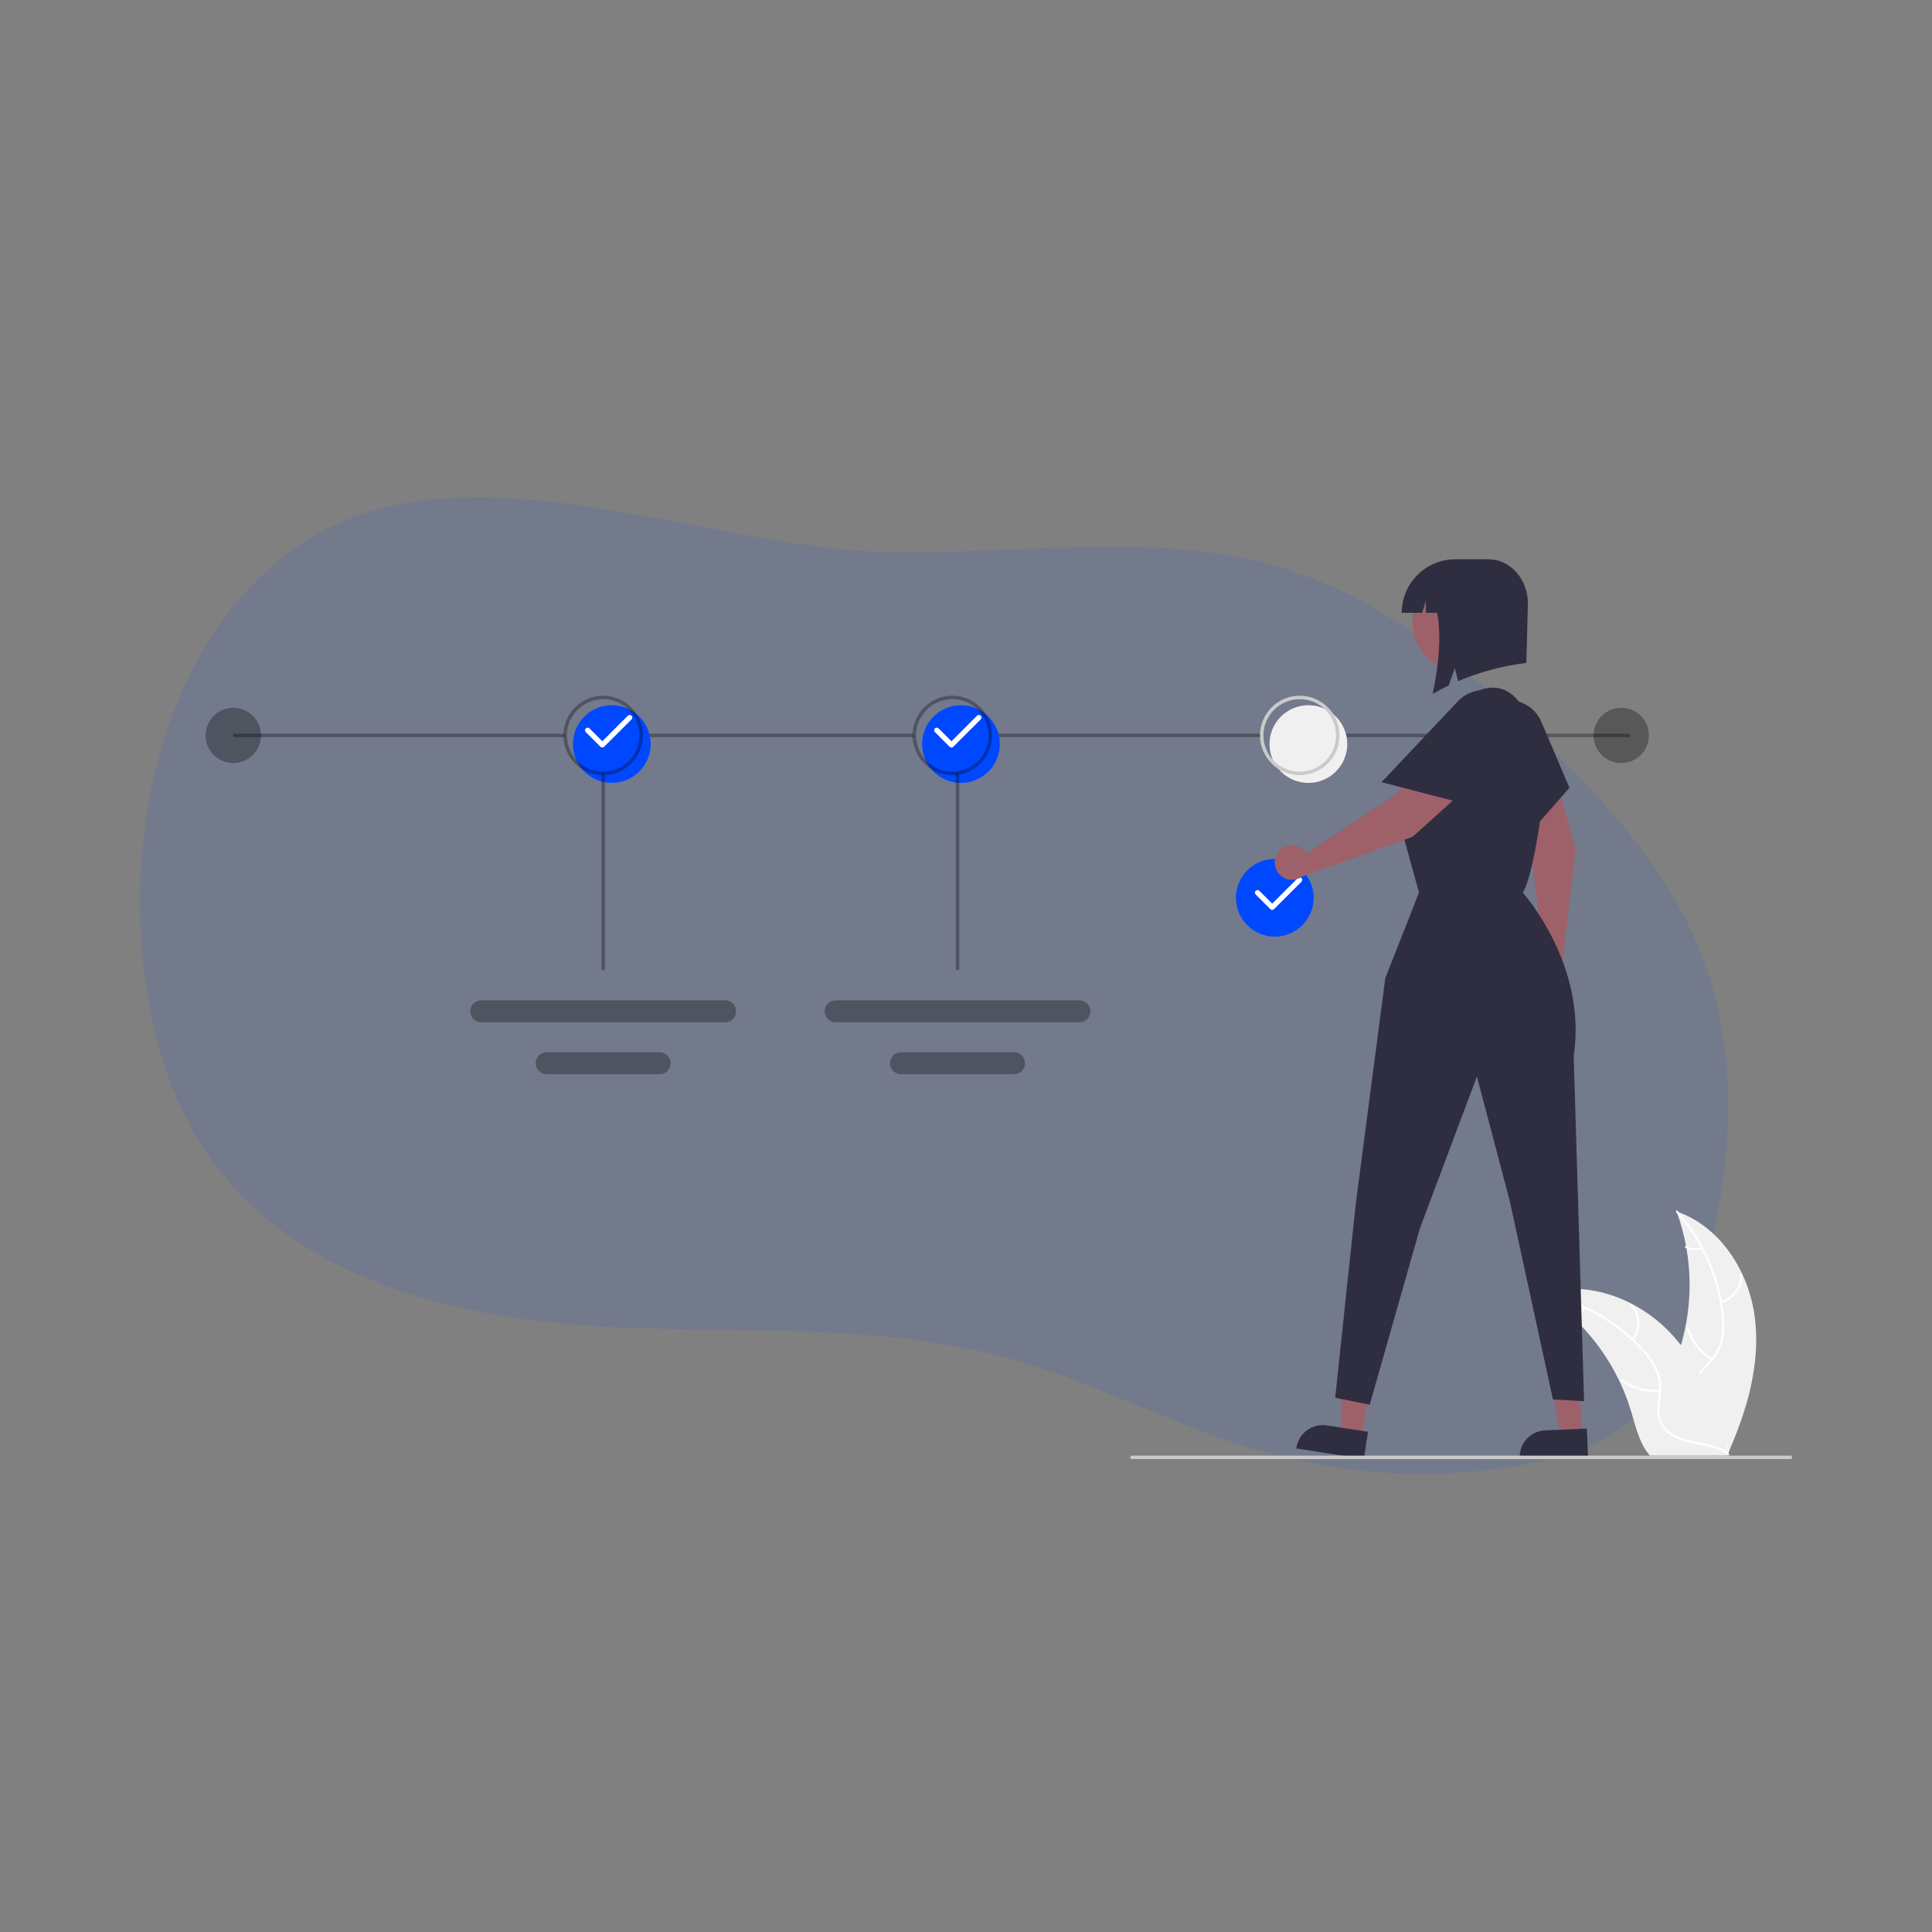 <svg xmlns="http://www.w3.org/2000/svg" xmlns:xlink="http://www.w3.org/1999/xlink" width="1080" zoomAndPan="magnify" viewBox="0 0 810 810" height="1080" preserveAspectRatio="xMidYMid meet" version="1.0"><rect x="0" y="0" width="810" height="810" fill="#808080" stroke="none"/><defs><filter x="0%" y="0%" width="100%" height="100%" id="7769e9fddc"><feColorMatrix values="0 0 0 0 1 0 0 0 0 1 0 0 0 0 1 0 0 0 1 0" color-interpolation-filters="sRGB"/></filter><mask id="667b7a5b5f"><g filter="url(#7769e9fddc)"><rect x="-81" width="972" fill="#000000" y="-81" height="972" fill-opacity="0.098"/></g></mask><clipPath id="a669bee66f"><path d="M 0.504 0.32 L 666.801 0.32 L 666.801 410 L 0.504 410 Z M 0.504 0.32 " clip-rule="nonzero"/></clipPath><clipPath id="6b50e6c266"><rect x="0" width="667" y="0" height="410"/></clipPath><clipPath id="a93cd40e81"><path d="M 86.172 296 L 110 296 L 110 320 L 86.172 320 Z M 86.172 296 " clip-rule="nonzero"/></clipPath><clipPath id="a60e52bd78"><path d="M 543 597 L 574 597 L 574 611.727 L 543 611.727 Z M 543 597 " clip-rule="nonzero"/></clipPath><clipPath id="21691b41d9"><path d="M 637 598 L 666 598 L 666 611.727 L 637 611.727 Z M 637 598 " clip-rule="nonzero"/></clipPath><clipPath id="a85b3bee0a"><path d="M 587 234.477 L 641 234.477 L 641 291 L 587 291 Z M 587 234.477 " clip-rule="nonzero"/></clipPath><clipPath id="56c0158f2b"><path d="M 473 610 L 751.422 610 L 751.422 611.727 L 473 611.727 Z M 473 610 " clip-rule="nonzero"/></clipPath></defs><g mask="url(#667b7a5b5f)"><g transform="matrix(1, 0, 0, 1, 58, 208)"><g clip-path="url(#6b50e6c266)"><g clip-path="url(#a669bee66f)"><path fill="#0048ff" d="M 0.691 169.234 C 0.773 209.145 9.086 250.574 33.555 282.113 C 69.41 328.336 132.098 344.324 190.52 347.949 C 248.941 351.57 308.734 345.957 365.137 361.594 C 401.547 371.688 435.125 390.305 471.473 400.621 C 480.094 403.062 488.828 405.023 497.668 406.508 C 506.508 407.988 515.402 408.984 524.352 409.496 C 533.301 410.004 542.25 410.023 551.199 409.555 C 560.152 409.082 569.051 408.125 577.895 406.68 C 595.664 403.758 613.816 398.492 627.133 386.375 C 640.84 373.898 647.738 355.738 653.066 338 C 666.996 291.617 673.195 240.766 656.523 195.297 C 642.973 158.328 615.586 128.211 587.113 100.992 C 556.293 71.531 522.254 43.578 481.594 30.684 C 426.195 13.098 366.258 25.57 308.168 23.23 C 240.227 20.496 145.953 -18.777 81.535 12.508 C 24.258 40.316 0.566 109.867 0.691 169.234 Z M 0.691 169.234 " fill-opacity="1" fill-rule="nonzero"/></g></g></g></g><path fill="#f0f0f0" d="M 735.746 552.562 C 733.344 533.246 721.363 514.211 702.926 507.926 C 704.727 512.859 706.09 517.91 707.004 523.082 C 707.918 528.254 708.379 533.465 708.375 538.715 C 708.375 543.965 707.918 549.176 707 554.348 C 706.086 559.52 704.727 564.57 702.922 569.504 C 700.086 577.16 696.137 585.383 698.805 593.102 C 700.461 597.902 704.516 601.578 709.051 603.875 C 713.586 606.172 718.617 607.266 723.586 608.34 L 724.566 609.148 C 732.453 591.348 738.152 571.879 735.746 552.562 Z M 735.746 552.562 " fill-opacity="1" fill-rule="nonzero"/><path fill="#ffffff" d="M 702.742 508.293 C 705.41 511.277 707.828 514.453 709.996 517.82 C 712.168 521.184 714.062 524.699 715.68 528.359 C 717.301 532.023 718.625 535.789 719.652 539.656 C 720.68 543.527 721.402 547.453 721.812 551.434 C 722.234 554.902 722.109 558.348 721.438 561.773 C 720.668 565.129 719.094 568.055 716.727 570.555 C 714.602 572.887 712.156 575.023 710.637 577.832 C 709.875 579.297 709.441 580.855 709.344 582.504 C 709.242 584.152 709.488 585.75 710.07 587.297 C 711.414 591.141 714.059 594.277 716.75 597.254 C 719.742 600.555 722.898 603.941 724.172 608.32 C 724.324 608.852 725.141 608.582 724.984 608.051 C 722.773 600.43 715.371 596.102 711.84 589.238 C 710.191 586.035 709.5 582.32 711.047 578.938 C 712.398 575.98 714.914 573.773 717.086 571.43 C 719.426 569.035 721.07 566.227 722.012 563.016 C 722.859 559.633 723.117 556.203 722.785 552.73 C 722.168 544.91 720.355 537.379 717.348 530.129 C 713.961 521.828 709.281 514.336 703.309 507.648 C 702.941 507.238 702.375 507.883 702.742 508.293 Z M 702.742 508.293 " fill-opacity="1" fill-rule="nonzero"/><path fill="#ffffff" d="M 721.582 546.242 C 722.242 546.082 722.879 545.867 723.5 545.594 C 724.121 545.324 724.711 545 725.273 544.621 C 725.836 544.246 726.363 543.82 726.852 543.352 C 727.336 542.883 727.781 542.375 728.18 541.828 C 728.578 541.281 728.926 540.703 729.219 540.094 C 729.516 539.484 729.758 538.855 729.941 538.203 C 730.125 537.555 730.254 536.891 730.32 536.219 C 730.387 535.543 730.395 534.871 730.344 534.195 C 730.301 533.645 729.441 533.688 729.488 534.238 C 729.535 534.867 729.527 535.492 729.465 536.121 C 729.402 536.746 729.285 537.363 729.113 537.969 C 728.941 538.578 728.719 539.164 728.441 539.73 C 728.164 540.297 727.844 540.832 727.469 541.344 C 727.098 541.852 726.684 542.324 726.23 542.758 C 725.773 543.195 725.281 543.586 724.758 543.938 C 724.234 544.285 723.68 544.586 723.102 544.836 C 722.523 545.086 721.926 545.285 721.312 545.43 C 720.777 545.555 721.047 546.371 721.582 546.242 Z M 721.582 546.242 " fill-opacity="1" fill-rule="nonzero"/><path fill="#ffffff" d="M 717.957 569.512 C 715.562 568.082 713.508 566.266 711.801 564.062 C 710.09 561.859 708.84 559.422 708.051 556.746 C 707.895 556.215 707.082 556.484 707.234 557.016 C 708.062 559.797 709.367 562.332 711.152 564.621 C 712.934 566.91 715.074 568.797 717.57 570.277 C 718.047 570.562 718.434 569.793 717.957 569.512 Z M 717.957 569.512 " fill-opacity="1" fill-rule="nonzero"/><path fill="#ffffff" d="M 713.191 522.703 C 712.199 523.172 711.156 523.379 710.062 523.324 C 708.969 523.27 707.953 522.957 707.016 522.391 C 706.543 522.102 706.16 522.871 706.629 523.156 C 707.668 523.777 708.789 524.121 710 524.188 C 711.207 524.25 712.363 524.027 713.461 523.52 C 713.57 523.477 713.652 523.406 713.703 523.301 C 713.758 523.195 713.766 523.09 713.734 522.977 C 713.695 522.863 713.625 522.781 713.52 522.73 C 713.41 522.676 713.305 522.668 713.191 522.703 Z M 713.191 522.703 " fill-opacity="1" fill-rule="nonzero"/><path fill="#f0f0f0" d="M 646.723 542.43 C 647.016 542.617 647.305 542.805 647.594 543 C 651.484 545.559 655.141 548.41 658.566 551.559 C 658.832 551.801 659.102 552.047 659.363 552.293 C 667.59 560.023 674.137 568.98 679.008 579.164 C 680.93 583.188 682.531 587.332 683.82 591.602 C 685.594 597.488 687.051 604.012 690.566 608.828 C 690.93 609.336 691.32 609.816 691.742 610.277 L 723.504 610.277 C 723.574 610.242 723.648 610.211 723.719 610.176 L 724.988 610.234 C 724.938 610.008 724.879 609.777 724.828 609.551 C 724.801 609.422 724.762 609.293 724.734 609.16 C 724.711 609.074 724.691 608.988 724.676 608.906 C 724.668 608.879 724.66 608.852 724.656 608.828 C 724.641 608.75 724.617 608.676 724.605 608.605 C 724.285 607.309 723.957 606.012 723.617 604.715 C 723.617 604.707 723.617 604.707 723.609 604.699 C 721.008 594.832 717.559 585.094 712.742 576.188 C 712.598 575.918 712.453 575.645 712.293 575.375 C 710.094 571.367 707.586 567.562 704.762 563.965 C 703.211 562 701.566 560.121 699.828 558.324 C 695.297 553.664 690.156 549.816 684.406 546.781 C 673.016 540.77 659.828 538.469 647.652 542.141 C 647.34 542.234 647.035 542.328 646.723 542.43 Z M 646.723 542.43 " fill-opacity="1" fill-rule="nonzero"/><path fill="#ffffff" d="M 646.797 542.832 C 650.727 543.613 654.57 544.691 658.332 546.074 C 662.09 547.457 665.723 549.121 669.219 551.074 C 672.719 553.023 676.047 555.234 679.199 557.703 C 682.352 560.176 685.293 562.875 688.02 565.805 C 690.445 568.32 692.422 571.145 693.949 574.285 C 695.355 577.43 695.863 580.711 695.477 584.133 C 695.188 587.273 694.523 590.449 695.004 593.605 C 695.273 595.234 695.867 596.738 696.781 598.117 C 697.699 599.492 698.855 600.621 700.254 601.504 C 703.641 603.766 707.641 604.68 711.586 605.434 C 715.965 606.273 720.523 607.074 724.176 609.809 C 724.621 610.141 725.109 609.434 724.668 609.102 C 718.309 604.348 709.789 605.348 702.836 601.992 C 699.59 600.426 696.797 597.871 695.992 594.242 C 695.293 591.07 695.969 587.793 696.293 584.617 C 696.719 581.293 696.34 578.066 695.156 574.934 C 693.793 571.723 691.934 568.828 689.578 566.258 C 684.371 560.387 678.383 555.461 671.617 551.48 C 663.914 546.891 655.66 543.723 646.863 541.977 C 646.32 541.871 646.258 542.727 646.797 542.832 Z M 646.797 542.832 " fill-opacity="1" fill-rule="nonzero"/><path fill="#ffffff" d="M 684.707 561.801 C 685.137 561.277 685.516 560.719 685.848 560.129 C 686.18 559.539 686.453 558.922 686.676 558.285 C 686.898 557.645 687.062 556.992 687.172 556.324 C 687.277 555.656 687.324 554.984 687.312 554.305 C 687.301 553.629 687.23 552.961 687.098 552.297 C 686.969 551.633 686.781 550.984 686.535 550.352 C 686.293 549.723 685.992 549.117 685.641 548.539 C 685.289 547.961 684.891 547.418 684.445 546.91 C 684.078 546.496 683.418 547.047 683.785 547.461 C 684.203 547.93 684.574 548.438 684.902 548.977 C 685.23 549.512 685.508 550.074 685.734 550.664 C 685.965 551.25 686.137 551.855 686.258 552.473 C 686.379 553.09 686.445 553.715 686.453 554.344 C 686.465 554.977 686.418 555.602 686.316 556.223 C 686.215 556.844 686.062 557.453 685.852 558.047 C 685.641 558.641 685.383 559.215 685.07 559.762 C 684.762 560.309 684.402 560.828 684 561.312 C 683.648 561.738 684.355 562.223 684.707 561.801 Z M 684.707 561.801 " fill-opacity="1" fill-rule="nonzero"/><path fill="#ffffff" d="M 695.836 582.559 C 693.059 582.859 690.324 582.645 687.633 581.914 C 684.941 581.184 682.473 579.988 680.23 578.324 C 679.789 577.996 679.301 578.703 679.742 579.031 C 682.078 580.754 684.648 581.996 687.453 582.75 C 690.258 583.504 693.102 583.723 695.988 583.402 C 696.539 583.344 696.383 582.5 695.836 582.559 Z M 695.836 582.559 " fill-opacity="1" fill-rule="nonzero"/><path fill="#ffffff" d="M 663.824 548.055 C 663.316 549.023 662.609 549.816 661.699 550.43 C 660.793 551.047 659.793 551.406 658.703 551.52 C 658.152 551.57 658.309 552.414 658.855 552.363 C 660.062 552.234 661.164 551.832 662.168 551.156 C 663.172 550.48 663.957 549.609 664.527 548.543 C 664.59 548.445 664.613 548.336 664.594 548.223 C 664.57 548.105 664.516 548.016 664.418 547.945 C 664.32 547.879 664.215 547.855 664.098 547.875 C 663.98 547.898 663.891 547.957 663.824 548.055 Z M 663.824 548.055 " fill-opacity="1" fill-rule="nonzero"/><g clip-path="url(#a93cd40e81)"><path fill="#000000" d="M 109.398 308.332 C 109.398 309.094 109.324 309.848 109.176 310.594 C 109.027 311.34 108.809 312.062 108.516 312.766 C 108.223 313.469 107.867 314.137 107.445 314.77 C 107.02 315.402 106.539 315.984 106.004 316.523 C 105.465 317.062 104.879 317.543 104.246 317.965 C 103.613 318.387 102.945 318.742 102.242 319.035 C 101.539 319.328 100.812 319.547 100.066 319.695 C 99.32 319.844 98.566 319.918 97.805 319.918 C 97.043 319.918 96.289 319.844 95.543 319.695 C 94.797 319.547 94.07 319.328 93.367 319.035 C 92.664 318.742 91.996 318.387 91.363 317.965 C 90.73 317.543 90.145 317.062 89.605 316.523 C 89.066 315.984 88.586 315.402 88.164 314.77 C 87.738 314.137 87.383 313.469 87.09 312.766 C 86.801 312.062 86.582 311.34 86.434 310.594 C 86.285 309.848 86.211 309.094 86.211 308.332 C 86.211 307.57 86.285 306.816 86.434 306.07 C 86.582 305.324 86.801 304.602 87.09 303.898 C 87.383 303.195 87.738 302.527 88.164 301.895 C 88.586 301.262 89.066 300.676 89.605 300.141 C 90.145 299.602 90.73 299.121 91.363 298.699 C 91.996 298.277 92.664 297.918 93.367 297.629 C 94.07 297.336 94.797 297.117 95.543 296.969 C 96.289 296.82 97.043 296.746 97.805 296.746 C 98.566 296.746 99.32 296.82 100.066 296.969 C 100.812 297.117 101.539 297.336 102.242 297.629 C 102.945 297.918 103.613 298.277 104.246 298.699 C 104.879 299.121 105.465 299.602 106.004 300.141 C 106.539 300.676 107.02 301.262 107.445 301.895 C 107.867 302.527 108.223 303.195 108.516 303.898 C 108.809 304.602 109.027 305.324 109.176 306.07 C 109.324 306.816 109.398 307.57 109.398 308.332 Z M 109.398 308.332 " fill-opacity="0.314" fill-rule="nonzero"/></g><path fill="#000000" d="M 691.305 308.332 C 691.305 309.094 691.23 309.848 691.082 310.594 C 690.934 311.34 690.711 312.062 690.422 312.766 C 690.129 313.469 689.773 314.137 689.348 314.77 C 688.926 315.402 688.445 315.984 687.906 316.523 C 687.367 317.062 686.785 317.543 686.152 317.965 C 685.516 318.387 684.848 318.742 684.145 319.035 C 683.441 319.328 682.719 319.547 681.973 319.695 C 681.223 319.844 680.469 319.918 679.707 319.918 C 678.949 319.918 678.195 319.844 677.445 319.695 C 676.699 319.547 675.977 319.328 675.273 319.035 C 674.57 318.742 673.898 318.387 673.266 317.965 C 672.633 317.543 672.047 317.062 671.512 316.523 C 670.973 315.984 670.492 315.402 670.066 314.77 C 669.645 314.137 669.289 313.469 668.996 312.766 C 668.707 312.062 668.484 311.34 668.336 310.594 C 668.188 309.848 668.113 309.094 668.113 308.332 C 668.113 307.57 668.188 306.816 668.336 306.07 C 668.484 305.324 668.707 304.602 668.996 303.898 C 669.289 303.195 669.645 302.527 670.066 301.895 C 670.492 301.262 670.973 300.676 671.512 300.141 C 672.047 299.602 672.633 299.121 673.266 298.699 C 673.898 298.277 674.57 297.918 675.273 297.629 C 675.977 297.336 676.699 297.117 677.445 296.969 C 678.195 296.82 678.949 296.746 679.707 296.746 C 680.469 296.746 681.223 296.82 681.973 296.969 C 682.719 297.117 683.441 297.336 684.145 297.629 C 684.848 297.918 685.516 298.277 686.152 298.699 C 686.785 299.121 687.367 299.602 687.906 300.141 C 688.445 300.676 688.926 301.262 689.348 301.895 C 689.773 302.527 690.129 303.195 690.422 303.898 C 690.711 304.602 690.934 305.324 691.082 306.07 C 691.23 306.816 691.305 307.57 691.305 308.332 Z M 691.305 308.332 " fill-opacity="0.314" fill-rule="nonzero"/><path fill="#000000" d="M 560.777 307.609 L 683.332 307.609 L 683.332 309.055 L 560.777 309.055 Z M 560.777 307.609 " fill-opacity="0.314" fill-rule="nonzero"/><path fill="#000000" d="M 415.273 307.609 L 528.527 307.609 L 528.527 309.055 L 415.273 309.055 Z M 415.273 307.609 " fill-opacity="0.314" fill-rule="nonzero"/><path fill="#000000" d="M 268.812 307.609 L 383.023 307.609 L 383.023 309.055 L 268.812 309.055 Z M 268.812 307.609 " fill-opacity="0.314" fill-rule="nonzero"/><path fill="#000000" d="M 97.805 307.609 L 236.699 307.609 L 236.699 309.055 L 97.805 309.055 Z M 97.805 307.609 " fill-opacity="0.314" fill-rule="nonzero"/><path fill="#0048ff" d="M 256.504 328.242 C 255.973 328.242 255.438 328.219 254.906 328.164 C 254.375 328.113 253.848 328.035 253.324 327.93 C 252.801 327.828 252.285 327.699 251.773 327.543 C 251.262 327.387 250.758 327.207 250.266 327.004 C 249.773 326.801 249.289 326.57 248.82 326.32 C 248.348 326.07 247.891 325.793 247.445 325.5 C 247.004 325.203 246.574 324.883 246.16 324.547 C 245.75 324.207 245.355 323.848 244.977 323.473 C 244.598 323.094 244.242 322.699 243.902 322.289 C 243.562 321.875 243.246 321.445 242.949 321.004 C 242.652 320.559 242.379 320.102 242.125 319.633 C 241.875 319.16 241.645 318.68 241.441 318.188 C 241.238 317.695 241.059 317.191 240.902 316.68 C 240.746 316.172 240.617 315.652 240.516 315.129 C 240.41 314.605 240.332 314.078 240.277 313.551 C 240.227 313.02 240.199 312.484 240.199 311.953 C 240.199 311.418 240.227 310.887 240.277 310.355 C 240.332 309.824 240.41 309.297 240.516 308.773 C 240.617 308.25 240.746 307.734 240.902 307.223 C 241.059 306.711 241.238 306.211 241.441 305.719 C 241.645 305.223 241.875 304.742 242.125 304.273 C 242.379 303.801 242.652 303.344 242.949 302.902 C 243.246 302.457 243.562 302.027 243.902 301.617 C 244.242 301.203 244.598 300.809 244.977 300.434 C 245.355 300.055 245.75 299.695 246.16 299.359 C 246.574 299.02 247.004 298.703 247.445 298.406 C 247.891 298.109 248.348 297.836 248.82 297.582 C 249.289 297.332 249.773 297.105 250.266 296.898 C 250.758 296.695 251.262 296.516 251.773 296.363 C 252.285 296.207 252.801 296.078 253.324 295.973 C 253.848 295.867 254.375 295.789 254.906 295.738 C 255.438 295.688 255.973 295.66 256.504 295.66 C 257.039 295.66 257.57 295.688 258.105 295.738 C 258.637 295.789 259.164 295.867 259.688 295.973 C 260.211 296.078 260.727 296.207 261.238 296.363 C 261.75 296.516 262.25 296.695 262.746 296.898 C 263.238 297.105 263.719 297.332 264.191 297.582 C 264.664 297.836 265.121 298.109 265.562 298.406 C 266.008 298.703 266.438 299.02 266.848 299.359 C 267.262 299.695 267.656 300.055 268.035 300.434 C 268.414 300.809 268.77 301.203 269.109 301.617 C 269.449 302.027 269.766 302.457 270.062 302.902 C 270.359 303.344 270.633 303.801 270.887 304.273 C 271.137 304.742 271.363 305.223 271.57 305.719 C 271.773 306.211 271.953 306.711 272.109 307.223 C 272.262 307.734 272.395 308.25 272.496 308.773 C 272.602 309.297 272.68 309.824 272.73 310.355 C 272.785 310.887 272.809 311.418 272.809 311.953 C 272.809 312.484 272.781 313.02 272.73 313.547 C 272.676 314.078 272.598 314.605 272.492 315.129 C 272.391 315.652 272.258 316.168 272.105 316.68 C 271.949 317.191 271.77 317.691 271.562 318.184 C 271.359 318.676 271.133 319.156 270.879 319.629 C 270.629 320.098 270.352 320.555 270.059 321 C 269.762 321.441 269.441 321.871 269.105 322.281 C 268.766 322.695 268.406 323.09 268.027 323.469 C 267.652 323.844 267.258 324.203 266.844 324.539 C 266.43 324.879 266.004 325.195 265.559 325.492 C 265.117 325.789 264.66 326.062 264.188 326.316 C 263.719 326.566 263.234 326.793 262.742 327 C 262.25 327.203 261.746 327.383 261.238 327.539 C 260.727 327.695 260.207 327.824 259.684 327.93 C 259.16 328.031 258.633 328.109 258.102 328.164 C 257.57 328.215 257.039 328.242 256.504 328.242 Z M 256.504 328.242 " fill-opacity="1" fill-rule="nonzero"/><path fill="#000000" d="M 252.883 324.984 C 252.336 324.984 251.793 324.957 251.25 324.906 C 250.707 324.852 250.164 324.773 249.629 324.664 C 249.094 324.559 248.566 324.426 248.043 324.27 C 247.52 324.109 247.008 323.926 246.504 323.719 C 246 323.508 245.508 323.277 245.023 323.02 C 244.543 322.762 244.074 322.48 243.621 322.18 C 243.168 321.875 242.73 321.551 242.309 321.207 C 241.887 320.859 241.484 320.492 241.098 320.109 C 240.711 319.723 240.344 319.32 239.996 318.898 C 239.652 318.477 239.328 318.039 239.023 317.586 C 238.719 317.129 238.441 316.664 238.184 316.184 C 237.926 315.703 237.691 315.207 237.484 314.703 C 237.273 314.199 237.09 313.688 236.934 313.168 C 236.773 312.645 236.641 312.117 236.535 311.582 C 236.43 311.047 236.348 310.508 236.297 309.965 C 236.242 309.422 236.215 308.879 236.215 308.332 C 236.215 307.785 236.242 307.242 236.297 306.699 C 236.348 306.156 236.43 305.617 236.535 305.082 C 236.641 304.547 236.773 304.02 236.934 303.496 C 237.09 302.977 237.273 302.461 237.484 301.957 C 237.691 301.453 237.926 300.961 238.184 300.48 C 238.441 300 238.719 299.531 239.023 299.078 C 239.328 298.625 239.652 298.188 239.996 297.766 C 240.344 297.344 240.711 296.941 241.098 296.555 C 241.484 296.168 241.887 295.805 242.309 295.457 C 242.73 295.113 243.168 294.789 243.621 294.484 C 244.074 294.18 244.543 293.902 245.023 293.645 C 245.508 293.387 246 293.152 246.504 292.945 C 247.008 292.738 247.52 292.555 248.043 292.395 C 248.566 292.238 249.094 292.105 249.629 291.996 C 250.164 291.891 250.703 291.812 251.25 291.758 C 251.793 291.703 252.336 291.676 252.883 291.676 C 253.43 291.676 253.973 291.703 254.516 291.758 C 255.059 291.812 255.598 291.891 256.133 291.996 C 256.668 292.105 257.199 292.238 257.719 292.395 C 258.242 292.555 258.758 292.738 259.262 292.945 C 259.766 293.152 260.258 293.387 260.738 293.645 C 261.219 293.902 261.688 294.18 262.141 294.484 C 262.598 294.789 263.035 295.113 263.457 295.457 C 263.879 295.805 264.281 296.168 264.668 296.555 C 265.055 296.941 265.418 297.344 265.766 297.766 C 266.113 298.188 266.438 298.625 266.742 299.078 C 267.043 299.531 267.324 300 267.582 300.48 C 267.84 300.961 268.07 301.453 268.281 301.957 C 268.488 302.461 268.672 302.977 268.832 303.496 C 268.988 304.02 269.121 304.547 269.23 305.082 C 269.336 305.617 269.414 306.156 269.469 306.699 C 269.523 307.242 269.551 307.785 269.551 308.332 C 269.547 308.875 269.52 309.422 269.469 309.965 C 269.414 310.508 269.332 311.043 269.227 311.578 C 269.117 312.113 268.984 312.641 268.828 313.164 C 268.668 313.688 268.484 314.199 268.277 314.703 C 268.066 315.207 267.832 315.699 267.574 316.18 C 267.316 316.66 267.039 317.125 266.734 317.578 C 266.43 318.031 266.105 318.469 265.762 318.891 C 265.414 319.312 265.047 319.715 264.66 320.102 C 264.277 320.488 263.871 320.855 263.449 321.199 C 263.027 321.547 262.59 321.871 262.137 322.172 C 261.684 322.477 261.215 322.758 260.734 323.012 C 260.254 323.27 259.762 323.504 259.258 323.715 C 258.754 323.922 258.242 324.105 257.719 324.266 C 257.195 324.422 256.668 324.555 256.133 324.664 C 255.598 324.77 255.059 324.852 254.516 324.902 C 253.973 324.957 253.426 324.984 252.883 324.984 Z M 252.883 293.125 C 251.883 293.125 250.895 293.223 249.914 293.418 C 248.934 293.613 247.98 293.902 247.059 294.285 C 246.137 294.664 245.258 295.133 244.426 295.688 C 243.598 296.242 242.828 296.875 242.121 297.578 C 241.414 298.285 240.785 299.055 240.23 299.883 C 239.672 300.715 239.203 301.59 238.824 302.512 C 238.441 303.434 238.152 304.387 237.957 305.363 C 237.762 306.344 237.664 307.332 237.664 308.332 C 237.664 309.332 237.762 310.32 237.957 311.297 C 238.152 312.277 238.441 313.227 238.824 314.152 C 239.203 315.074 239.672 315.949 240.23 316.781 C 240.785 317.609 241.414 318.379 242.121 319.082 C 242.828 319.789 243.598 320.422 244.426 320.977 C 245.258 321.531 246.137 321.996 247.059 322.379 C 247.98 322.762 248.934 323.051 249.914 323.246 C 250.895 323.441 251.883 323.539 252.883 323.539 C 253.883 323.539 254.871 323.441 255.852 323.246 C 256.832 323.051 257.781 322.762 258.707 322.379 C 259.629 321.996 260.504 321.531 261.336 320.977 C 262.168 320.422 262.938 319.789 263.645 319.082 C 264.348 318.379 264.98 317.609 265.535 316.781 C 266.09 315.949 266.559 315.074 266.941 314.152 C 267.324 313.227 267.613 312.277 267.809 311.297 C 268.004 310.32 268.102 309.332 268.102 308.332 C 268.098 307.332 268 306.344 267.805 305.367 C 267.609 304.387 267.32 303.438 266.938 302.516 C 266.555 301.594 266.086 300.719 265.531 299.887 C 264.977 299.059 264.344 298.289 263.637 297.586 C 262.93 296.879 262.164 296.25 261.332 295.695 C 260.504 295.141 259.625 294.672 258.703 294.289 C 257.781 293.906 256.828 293.617 255.852 293.422 C 254.871 293.227 253.883 293.129 252.883 293.125 Z M 252.883 293.125 " fill-opacity="0.314" fill-rule="nonzero"/><path fill="#ffffff" d="M 252.52 313.398 C 252.219 313.398 251.965 313.293 251.75 313.082 L 245.59 306.926 C 245.488 306.824 245.41 306.707 245.355 306.574 C 245.301 306.441 245.27 306.305 245.27 306.16 C 245.27 306.016 245.297 305.875 245.352 305.742 C 245.41 305.609 245.488 305.492 245.59 305.391 C 245.691 305.285 245.809 305.207 245.941 305.152 C 246.074 305.098 246.215 305.07 246.359 305.07 C 246.504 305.07 246.645 305.098 246.777 305.156 C 246.91 305.211 247.027 305.289 247.129 305.391 L 252.52 310.777 L 263.238 300.066 C 263.344 299.965 263.461 299.887 263.594 299.832 C 263.727 299.777 263.863 299.75 264.008 299.75 C 264.152 299.75 264.289 299.777 264.422 299.832 C 264.555 299.887 264.672 299.969 264.773 300.07 C 264.875 300.172 264.957 300.289 265.012 300.422 C 265.066 300.555 265.094 300.691 265.094 300.836 C 265.094 300.98 265.066 301.117 265.012 301.25 C 264.957 301.383 264.879 301.5 264.777 301.602 L 253.289 313.082 C 253.074 313.293 252.82 313.398 252.52 313.398 Z M 252.52 313.398 " fill-opacity="1" fill-rule="nonzero"/><path fill="#0048ff" d="M 402.887 328.242 C 402.352 328.242 401.82 328.219 401.289 328.164 C 400.758 328.113 400.23 328.035 399.707 327.93 C 399.184 327.828 398.664 327.699 398.156 327.543 C 397.645 327.387 397.141 327.207 396.648 327.004 C 396.156 326.801 395.672 326.57 395.203 326.32 C 394.73 326.07 394.273 325.793 393.828 325.5 C 393.387 325.203 392.957 324.883 392.543 324.547 C 392.133 324.207 391.734 323.848 391.359 323.473 C 390.98 323.094 390.621 322.699 390.285 322.289 C 389.945 321.875 389.629 321.445 389.332 321.004 C 389.035 320.559 388.758 320.102 388.508 319.633 C 388.258 319.16 388.027 318.68 387.824 318.188 C 387.621 317.695 387.441 317.191 387.285 316.68 C 387.129 316.172 387 315.652 386.895 315.129 C 386.793 314.605 386.715 314.078 386.66 313.551 C 386.609 313.02 386.582 312.484 386.582 311.953 C 386.582 311.418 386.609 310.887 386.66 310.355 C 386.715 309.824 386.793 309.297 386.895 308.773 C 387 308.25 387.129 307.734 387.285 307.223 C 387.441 306.711 387.621 306.211 387.824 305.719 C 388.027 305.223 388.258 304.742 388.508 304.273 C 388.758 303.801 389.035 303.344 389.332 302.902 C 389.629 302.457 389.945 302.027 390.285 301.617 C 390.621 301.203 390.98 300.809 391.359 300.434 C 391.734 300.055 392.133 299.695 392.543 299.359 C 392.957 299.02 393.387 298.703 393.828 298.406 C 394.273 298.109 394.73 297.836 395.203 297.582 C 395.672 297.332 396.156 297.105 396.648 296.898 C 397.141 296.695 397.645 296.516 398.156 296.363 C 398.664 296.207 399.184 296.078 399.707 295.973 C 400.23 295.867 400.758 295.789 401.289 295.738 C 401.82 295.688 402.352 295.66 402.887 295.66 C 403.422 295.66 403.953 295.688 404.484 295.738 C 405.016 295.789 405.543 295.867 406.066 295.973 C 406.594 296.078 407.109 296.207 407.621 296.363 C 408.133 296.516 408.633 296.695 409.129 296.898 C 409.621 297.105 410.102 297.332 410.574 297.582 C 411.043 297.836 411.5 298.109 411.945 298.406 C 412.391 298.703 412.82 299.02 413.23 299.359 C 413.645 299.695 414.039 300.055 414.418 300.434 C 414.793 300.809 415.152 301.203 415.492 301.617 C 415.832 302.027 416.148 302.457 416.445 302.902 C 416.742 303.344 417.016 303.801 417.266 304.273 C 417.52 304.742 417.746 305.223 417.953 305.719 C 418.156 306.211 418.336 306.711 418.492 307.223 C 418.645 307.734 418.773 308.25 418.879 308.773 C 418.984 309.297 419.062 309.824 419.113 310.355 C 419.168 310.887 419.191 311.418 419.191 311.953 C 419.191 312.484 419.164 313.02 419.113 313.547 C 419.059 314.078 418.98 314.605 418.875 315.129 C 418.77 315.652 418.641 316.168 418.484 316.68 C 418.332 317.191 418.152 317.691 417.945 318.184 C 417.742 318.676 417.512 319.156 417.262 319.629 C 417.012 320.098 416.734 320.555 416.438 321 C 416.141 321.441 415.824 321.871 415.484 322.281 C 415.148 322.695 414.789 323.09 414.41 323.469 C 414.035 323.844 413.641 324.203 413.227 324.539 C 412.812 324.879 412.387 325.195 411.941 325.492 C 411.496 325.789 411.039 326.062 410.57 326.316 C 410.098 326.566 409.617 326.793 409.125 327 C 408.633 327.203 408.129 327.383 407.617 327.539 C 407.109 327.695 406.59 327.824 406.066 327.93 C 405.543 328.031 405.016 328.109 404.484 328.164 C 403.953 328.215 403.422 328.242 402.887 328.242 Z M 402.887 328.242 " fill-opacity="1" fill-rule="nonzero"/><path fill="#000000" d="M 399.266 324.984 C 398.719 324.984 398.172 324.957 397.629 324.906 C 397.086 324.852 396.547 324.773 396.012 324.664 C 395.477 324.559 394.949 324.426 394.426 324.27 C 393.902 324.109 393.391 323.926 392.887 323.719 C 392.383 323.508 391.887 323.277 391.406 323.02 C 390.926 322.762 390.457 322.48 390.004 322.18 C 389.551 321.875 389.113 321.551 388.691 321.207 C 388.27 320.859 387.863 320.492 387.48 320.109 C 387.094 319.723 386.727 319.32 386.379 318.898 C 386.035 318.477 385.711 318.039 385.406 317.586 C 385.102 317.129 384.82 316.664 384.566 316.184 C 384.309 315.703 384.074 315.207 383.867 314.703 C 383.656 314.199 383.473 313.688 383.316 313.168 C 383.156 312.645 383.023 312.117 382.918 311.582 C 382.812 311.047 382.73 310.508 382.676 309.965 C 382.625 309.422 382.598 308.879 382.598 308.332 C 382.598 307.785 382.625 307.242 382.676 306.699 C 382.73 306.156 382.812 305.617 382.918 305.082 C 383.023 304.547 383.156 304.02 383.316 303.496 C 383.473 302.977 383.656 302.461 383.867 301.957 C 384.074 301.453 384.309 300.961 384.566 300.48 C 384.82 300 385.102 299.531 385.406 299.078 C 385.711 298.625 386.035 298.188 386.379 297.766 C 386.727 297.344 387.094 296.941 387.48 296.555 C 387.863 296.168 388.27 295.805 388.691 295.457 C 389.113 295.113 389.551 294.789 390.004 294.484 C 390.457 294.18 390.926 293.902 391.406 293.645 C 391.887 293.387 392.383 293.152 392.887 292.945 C 393.391 292.738 393.902 292.555 394.426 292.395 C 394.949 292.238 395.477 292.105 396.012 291.996 C 396.547 291.891 397.086 291.812 397.629 291.758 C 398.172 291.703 398.719 291.676 399.266 291.676 C 399.809 291.676 400.355 291.703 400.898 291.758 C 401.441 291.812 401.98 291.891 402.516 291.996 C 403.051 292.105 403.578 292.238 404.102 292.395 C 404.625 292.555 405.137 292.738 405.641 292.945 C 406.148 293.152 406.641 293.387 407.121 293.645 C 407.602 293.902 408.07 294.18 408.523 294.484 C 408.977 294.789 409.414 295.113 409.836 295.457 C 410.258 295.805 410.664 296.168 411.051 296.555 C 411.438 296.941 411.801 297.344 412.148 297.766 C 412.496 298.188 412.82 298.625 413.121 299.078 C 413.426 299.531 413.707 300 413.965 300.48 C 414.219 300.961 414.453 301.453 414.664 301.957 C 414.871 302.461 415.055 302.977 415.215 303.496 C 415.371 304.02 415.504 304.547 415.609 305.082 C 415.719 305.617 415.797 306.156 415.852 306.699 C 415.906 307.242 415.93 307.785 415.93 308.332 C 415.93 308.875 415.902 309.422 415.848 309.965 C 415.797 310.508 415.715 311.043 415.609 311.578 C 415.5 312.113 415.367 312.641 415.211 313.164 C 415.051 313.688 414.867 314.199 414.656 314.703 C 414.449 315.207 414.215 315.699 413.957 316.18 C 413.699 316.66 413.422 317.125 413.117 317.578 C 412.812 318.031 412.488 318.469 412.141 318.891 C 411.797 319.312 411.43 319.715 411.043 320.102 C 410.66 320.488 410.254 320.855 409.832 321.199 C 409.41 321.547 408.973 321.871 408.52 322.172 C 408.066 322.477 407.598 322.758 407.117 323.012 C 406.637 323.27 406.145 323.504 405.641 323.715 C 405.137 323.922 404.621 324.105 404.102 324.266 C 403.578 324.422 403.051 324.555 402.516 324.664 C 401.98 324.77 401.441 324.852 400.898 324.902 C 400.355 324.957 399.809 324.984 399.266 324.984 Z M 399.266 293.125 C 398.266 293.125 397.273 293.223 396.297 293.418 C 395.316 293.613 394.363 293.902 393.441 294.285 C 392.516 294.664 391.641 295.133 390.809 295.688 C 389.98 296.242 389.211 296.875 388.504 297.578 C 387.797 298.285 387.164 299.055 386.609 299.883 C 386.055 300.715 385.586 301.59 385.203 302.512 C 384.82 303.434 384.535 304.387 384.34 305.363 C 384.145 306.344 384.047 307.332 384.047 308.332 C 384.047 309.332 384.145 310.32 384.34 311.297 C 384.535 312.277 384.82 313.227 385.203 314.152 C 385.586 315.074 386.055 315.949 386.609 316.781 C 387.164 317.609 387.797 318.379 388.504 319.082 C 389.211 319.789 389.98 320.422 390.809 320.977 C 391.641 321.531 392.516 321.996 393.441 322.379 C 394.363 322.762 395.316 323.051 396.297 323.246 C 397.273 323.441 398.266 323.539 399.266 323.539 C 400.262 323.539 401.254 323.441 402.234 323.246 C 403.215 323.051 404.164 322.762 405.086 322.379 C 406.012 321.996 406.887 321.531 407.719 320.977 C 408.551 320.422 409.316 319.789 410.023 319.082 C 410.73 318.379 411.363 317.609 411.918 316.781 C 412.473 315.949 412.941 315.074 413.324 314.152 C 413.707 313.227 413.996 312.277 414.191 311.297 C 414.383 310.32 414.48 309.332 414.48 308.332 C 414.48 307.332 414.383 306.344 414.188 305.367 C 413.992 304.387 413.703 303.438 413.32 302.516 C 412.938 301.594 412.469 300.719 411.914 299.887 C 411.355 299.059 410.727 298.289 410.02 297.586 C 409.312 296.879 408.547 296.25 407.715 295.695 C 406.883 295.141 406.008 294.672 405.086 294.289 C 404.164 293.906 403.211 293.617 402.23 293.422 C 401.254 293.227 400.262 293.129 399.266 293.125 Z M 399.266 293.125 " fill-opacity="0.314" fill-rule="nonzero"/><path fill="#ffffff" d="M 398.902 313.398 C 398.602 313.398 398.344 313.293 398.133 313.082 L 391.973 306.926 C 391.871 306.824 391.793 306.707 391.734 306.574 C 391.68 306.441 391.652 306.305 391.652 306.16 C 391.652 306.016 391.68 305.875 391.734 305.742 C 391.789 305.609 391.867 305.488 391.969 305.387 C 392.074 305.285 392.191 305.207 392.324 305.152 C 392.457 305.098 392.598 305.07 392.742 305.07 C 392.887 305.07 393.023 305.098 393.156 305.152 C 393.293 305.211 393.41 305.289 393.512 305.391 L 398.902 310.777 L 409.621 300.066 C 409.723 299.965 409.84 299.887 409.977 299.828 C 410.109 299.773 410.246 299.746 410.391 299.746 C 410.535 299.746 410.676 299.773 410.809 299.828 C 410.941 299.883 411.059 299.961 411.16 300.062 C 411.266 300.164 411.344 300.285 411.398 300.418 C 411.453 300.551 411.48 300.688 411.48 300.832 C 411.48 300.977 411.453 301.117 411.395 301.25 C 411.34 301.383 411.262 301.5 411.16 301.602 L 399.672 313.082 C 399.457 313.293 399.203 313.398 398.902 313.398 Z M 398.902 313.398 " fill-opacity="1" fill-rule="nonzero"/><path fill="#f0f0f0" d="M 548.543 328.242 C 548.012 328.242 547.477 328.219 546.945 328.164 C 546.414 328.113 545.887 328.035 545.363 327.93 C 544.84 327.828 544.324 327.699 543.812 327.543 C 543.301 327.387 542.797 327.207 542.305 327.004 C 541.812 326.801 541.328 326.57 540.859 326.32 C 540.387 326.07 539.93 325.793 539.484 325.5 C 539.043 325.203 538.613 324.883 538.199 324.547 C 537.789 324.207 537.395 323.848 537.016 323.473 C 536.637 323.094 536.281 322.699 535.941 322.289 C 535.602 321.875 535.285 321.445 534.988 321.004 C 534.691 320.559 534.418 320.102 534.164 319.633 C 533.914 319.16 533.684 318.68 533.48 318.188 C 533.277 317.695 533.098 317.191 532.941 316.68 C 532.785 316.172 532.656 315.652 532.555 315.129 C 532.449 314.605 532.371 314.078 532.32 313.551 C 532.266 313.02 532.238 312.484 532.238 311.953 C 532.238 311.418 532.266 310.887 532.32 310.355 C 532.371 309.824 532.449 309.297 532.555 308.773 C 532.656 308.25 532.785 307.734 532.941 307.223 C 533.098 306.711 533.277 306.211 533.48 305.719 C 533.684 305.223 533.914 304.742 534.164 304.273 C 534.418 303.801 534.691 303.344 534.988 302.902 C 535.285 302.457 535.602 302.027 535.941 301.617 C 536.281 301.203 536.637 300.809 537.016 300.434 C 537.395 300.055 537.789 299.695 538.203 299.359 C 538.613 299.02 539.043 298.703 539.484 298.406 C 539.93 298.109 540.387 297.836 540.859 297.582 C 541.328 297.332 541.812 297.105 542.305 296.898 C 542.797 296.695 543.301 296.516 543.812 296.363 C 544.324 296.207 544.84 296.078 545.363 295.973 C 545.887 295.867 546.414 295.789 546.945 295.738 C 547.477 295.688 548.012 295.66 548.547 295.66 C 549.078 295.66 549.613 295.688 550.145 295.738 C 550.676 295.789 551.203 295.867 551.727 295.973 C 552.25 296.078 552.766 296.207 553.277 296.363 C 553.789 296.516 554.293 296.695 554.785 296.898 C 555.277 297.105 555.762 297.332 556.23 297.582 C 556.703 297.836 557.16 298.109 557.602 298.406 C 558.047 298.703 558.477 299.02 558.891 299.359 C 559.301 299.695 559.695 300.055 560.074 300.434 C 560.453 300.809 560.809 301.203 561.148 301.617 C 561.488 302.027 561.805 302.457 562.102 302.902 C 562.398 303.344 562.672 303.801 562.926 304.273 C 563.176 304.742 563.406 305.223 563.609 305.719 C 563.812 306.211 563.992 306.711 564.148 307.223 C 564.305 307.734 564.434 308.25 564.535 308.773 C 564.641 309.297 564.719 309.824 564.77 310.355 C 564.824 310.887 564.852 311.418 564.852 311.953 C 564.848 312.484 564.824 313.02 564.77 313.547 C 564.719 314.078 564.637 314.605 564.535 315.129 C 564.43 315.652 564.301 316.168 564.145 316.68 C 563.988 317.191 563.809 317.691 563.605 318.184 C 563.398 318.676 563.172 319.156 562.918 319.629 C 562.668 320.098 562.395 320.555 562.098 321 C 561.801 321.441 561.48 321.871 561.145 322.281 C 560.805 322.695 560.445 323.09 560.07 323.469 C 559.691 323.844 559.297 324.203 558.883 324.539 C 558.473 324.879 558.043 325.195 557.598 325.492 C 557.156 325.789 556.699 326.062 556.227 326.316 C 555.758 326.566 555.273 326.793 554.781 327 C 554.289 327.203 553.785 327.383 553.277 327.539 C 552.766 327.695 552.25 327.824 551.723 327.93 C 551.199 328.031 550.672 328.109 550.141 328.164 C 549.609 328.215 549.078 328.242 548.543 328.242 Z M 548.543 328.242 " fill-opacity="1" fill-rule="nonzero"/><path fill="#cacaca" d="M 544.922 324.984 C 544.375 324.984 543.832 324.957 543.289 324.906 C 542.746 324.852 542.207 324.773 541.672 324.664 C 541.133 324.559 540.605 324.426 540.082 324.27 C 539.562 324.109 539.047 323.926 538.543 323.719 C 538.039 323.508 537.547 323.277 537.066 323.02 C 536.582 322.762 536.117 322.48 535.66 322.18 C 535.207 321.875 534.77 321.551 534.348 321.207 C 533.926 320.859 533.523 320.492 533.137 320.109 C 532.75 319.723 532.383 319.32 532.039 318.898 C 531.691 318.477 531.367 318.039 531.062 317.586 C 530.762 317.129 530.48 316.664 530.223 316.184 C 529.965 315.703 529.73 315.207 529.523 314.703 C 529.312 314.199 529.129 313.688 528.973 313.168 C 528.812 312.645 528.68 312.117 528.574 311.582 C 528.469 311.047 528.387 310.508 528.336 309.965 C 528.281 309.422 528.254 308.879 528.254 308.332 C 528.254 307.785 528.281 307.242 528.336 306.699 C 528.387 306.156 528.469 305.617 528.574 305.082 C 528.68 304.547 528.812 304.02 528.973 303.496 C 529.129 302.977 529.312 302.461 529.523 301.957 C 529.73 301.453 529.965 300.961 530.223 300.48 C 530.48 300 530.762 299.531 531.062 299.078 C 531.367 298.625 531.691 298.188 532.039 297.766 C 532.383 297.344 532.75 296.941 533.137 296.555 C 533.523 296.168 533.926 295.805 534.348 295.457 C 534.77 295.113 535.207 294.789 535.66 294.484 C 536.117 294.18 536.582 293.902 537.066 293.645 C 537.547 293.387 538.039 293.152 538.543 292.945 C 539.047 292.738 539.562 292.555 540.082 292.395 C 540.605 292.238 541.133 292.105 541.668 291.996 C 542.207 291.891 542.746 291.812 543.289 291.758 C 543.832 291.703 544.375 291.676 544.922 291.676 C 545.469 291.676 546.012 291.703 546.555 291.758 C 547.098 291.812 547.637 291.891 548.172 291.996 C 548.707 292.105 549.238 292.238 549.762 292.395 C 550.281 292.555 550.797 292.738 551.301 292.945 C 551.805 293.152 552.297 293.387 552.777 293.645 C 553.262 293.902 553.727 294.18 554.18 294.484 C 554.637 294.789 555.074 295.113 555.496 295.457 C 555.918 295.805 556.32 296.168 556.707 296.555 C 557.094 296.941 557.461 297.344 557.805 297.766 C 558.152 298.188 558.477 298.625 558.781 299.078 C 559.082 299.531 559.363 300 559.621 300.48 C 559.879 300.961 560.109 301.453 560.32 301.957 C 560.527 302.461 560.711 302.977 560.871 303.496 C 561.031 304.02 561.164 304.547 561.27 305.082 C 561.375 305.617 561.457 306.156 561.508 306.699 C 561.562 307.242 561.59 307.785 561.59 308.332 C 561.59 308.875 561.562 309.422 561.508 309.965 C 561.453 310.508 561.371 311.043 561.266 311.578 C 561.16 312.113 561.027 312.641 560.867 313.164 C 560.707 313.688 560.523 314.199 560.316 314.703 C 560.105 315.207 559.871 315.699 559.617 316.18 C 559.359 316.66 559.078 317.125 558.773 317.578 C 558.473 318.031 558.145 318.469 557.801 318.891 C 557.453 319.312 557.086 319.715 556.703 320.102 C 556.316 320.488 555.91 320.855 555.488 321.199 C 555.066 321.547 554.629 321.871 554.176 322.172 C 553.723 322.477 553.258 322.758 552.773 323.012 C 552.293 323.27 551.801 323.504 551.297 323.715 C 550.793 323.922 550.281 324.105 549.758 324.266 C 549.234 324.422 548.707 324.555 548.172 324.664 C 547.637 324.77 547.098 324.852 546.555 324.902 C 546.012 324.957 545.469 324.984 544.922 324.984 Z M 544.922 293.125 C 543.922 293.125 542.934 293.223 541.953 293.418 C 540.973 293.613 540.02 293.902 539.098 294.285 C 538.176 294.664 537.297 295.133 536.469 295.688 C 535.637 296.242 534.867 296.875 534.16 297.578 C 533.453 298.285 532.824 299.055 532.27 299.883 C 531.715 300.715 531.246 301.59 530.863 302.512 C 530.48 303.434 530.191 304.387 529.996 305.363 C 529.801 306.344 529.703 307.332 529.703 308.332 C 529.703 309.332 529.801 310.32 529.996 311.297 C 530.191 312.277 530.48 313.227 530.863 314.152 C 531.246 315.074 531.715 315.949 532.27 316.781 C 532.824 317.609 533.453 318.379 534.16 319.082 C 534.867 319.789 535.637 320.422 536.469 320.977 C 537.297 321.531 538.176 321.996 539.098 322.379 C 540.02 322.762 540.973 323.051 541.953 323.246 C 542.934 323.441 543.922 323.539 544.922 323.539 C 545.922 323.539 546.91 323.441 547.891 323.246 C 548.871 323.051 549.82 322.762 550.746 322.379 C 551.668 321.996 552.547 321.531 553.375 320.977 C 554.207 320.422 554.977 319.789 555.684 319.082 C 556.391 318.379 557.02 317.609 557.574 316.781 C 558.129 315.949 558.598 315.074 558.98 314.152 C 559.363 313.227 559.652 312.277 559.848 311.297 C 560.043 310.32 560.141 309.332 560.141 308.332 C 560.137 307.332 560.039 306.344 559.844 305.367 C 559.648 304.387 559.359 303.438 558.977 302.516 C 558.594 301.594 558.125 300.719 557.57 299.887 C 557.016 299.059 556.383 298.289 555.676 297.586 C 554.973 296.879 554.203 296.25 553.371 295.695 C 552.543 295.141 551.664 294.672 550.742 294.289 C 549.82 293.906 548.867 293.617 547.891 293.422 C 546.91 293.227 545.922 293.129 544.922 293.125 Z M 544.922 293.125 " fill-opacity="1" fill-rule="nonzero"/><path fill="#0048ff" d="M 534.461 392.699 C 533.93 392.699 533.395 392.672 532.863 392.621 C 532.332 392.57 531.805 392.492 531.281 392.387 C 530.758 392.281 530.242 392.152 529.73 391.996 C 529.219 391.844 528.715 391.664 528.223 391.461 C 527.73 391.254 527.246 391.027 526.777 390.777 C 526.305 390.523 525.848 390.25 525.402 389.953 C 524.961 389.656 524.531 389.34 524.117 389 C 523.707 388.664 523.312 388.305 522.934 387.926 C 522.555 387.551 522.199 387.156 521.859 386.742 C 521.52 386.332 521.203 385.902 520.906 385.457 C 520.609 385.016 520.336 384.559 520.082 384.086 C 519.832 383.617 519.602 383.137 519.398 382.641 C 519.195 382.148 519.016 381.648 518.859 381.137 C 518.703 380.625 518.574 380.109 518.473 379.586 C 518.367 379.062 518.289 378.535 518.234 378.004 C 518.184 377.473 518.156 376.941 518.156 376.406 C 518.156 375.875 518.184 375.34 518.234 374.809 C 518.289 374.281 518.367 373.754 518.473 373.23 C 518.574 372.707 518.703 372.188 518.859 371.68 C 519.016 371.168 519.195 370.664 519.398 370.172 C 519.602 369.68 519.832 369.199 520.082 368.727 C 520.336 368.258 520.609 367.801 520.906 367.355 C 521.203 366.914 521.52 366.484 521.859 366.07 C 522.199 365.66 522.555 365.266 522.934 364.887 C 523.312 364.512 523.707 364.152 524.117 363.812 C 524.531 363.477 524.961 363.156 525.402 362.859 C 525.848 362.566 526.305 362.289 526.777 362.039 C 527.246 361.789 527.73 361.559 528.223 361.355 C 528.715 361.152 529.219 360.973 529.73 360.816 C 530.242 360.66 530.758 360.531 531.281 360.43 C 531.805 360.324 532.332 360.246 532.863 360.195 C 533.395 360.141 533.93 360.117 534.461 360.117 C 534.996 360.117 535.527 360.141 536.062 360.195 C 536.594 360.246 537.121 360.324 537.645 360.43 C 538.168 360.531 538.684 360.66 539.195 360.816 C 539.707 360.973 540.207 361.152 540.703 361.355 C 541.195 361.559 541.676 361.789 542.148 362.039 C 542.621 362.289 543.078 362.566 543.52 362.859 C 543.965 363.156 544.395 363.477 544.805 363.812 C 545.219 364.152 545.613 364.512 545.992 364.887 C 546.371 365.266 546.727 365.66 547.066 366.07 C 547.406 366.484 547.723 366.914 548.02 367.355 C 548.316 367.801 548.59 368.258 548.844 368.727 C 549.094 369.199 549.32 369.68 549.527 370.172 C 549.73 370.664 549.91 371.168 550.066 371.68 C 550.219 372.188 550.352 372.707 550.453 373.23 C 550.559 373.754 550.637 374.281 550.688 374.809 C 550.742 375.34 550.766 375.875 550.766 376.406 C 550.766 376.941 550.738 377.473 550.688 378.004 C 550.633 378.535 550.555 379.062 550.449 379.586 C 550.348 380.109 550.215 380.625 550.062 381.133 C 549.906 381.645 549.727 382.145 549.52 382.641 C 549.316 383.133 549.09 383.613 548.836 384.082 C 548.586 384.555 548.312 385.012 548.016 385.453 C 547.719 385.898 547.398 386.324 547.062 386.738 C 546.723 387.148 546.363 387.547 545.988 387.922 C 545.609 388.301 545.215 388.656 544.801 388.996 C 544.387 389.336 543.961 389.652 543.516 389.949 C 543.074 390.246 542.617 390.52 542.145 390.77 C 541.676 391.023 541.191 391.25 540.699 391.453 C 540.207 391.66 539.703 391.84 539.195 391.992 C 538.684 392.148 538.164 392.277 537.641 392.383 C 537.117 392.488 536.59 392.566 536.059 392.621 C 535.527 392.672 534.996 392.699 534.461 392.699 Z M 534.461 392.699 " fill-opacity="1" fill-rule="nonzero"/><path fill="#ffffff" d="M 533.375 381.477 C 533.074 381.477 532.82 381.371 532.605 381.156 L 526.445 375.004 C 526.344 374.902 526.266 374.785 526.211 374.652 C 526.156 374.52 526.129 374.379 526.129 374.234 C 526.129 374.09 526.156 373.953 526.211 373.82 C 526.266 373.688 526.344 373.57 526.445 373.469 C 526.551 373.367 526.668 373.285 526.801 373.23 C 526.934 373.176 527.07 373.148 527.215 373.148 C 527.359 373.148 527.5 373.176 527.633 373.23 C 527.766 373.285 527.883 373.367 527.984 373.469 L 533.375 378.855 L 544.098 368.141 C 544.199 368.039 544.316 367.961 544.449 367.906 C 544.582 367.852 544.719 367.824 544.863 367.824 C 545.008 367.824 545.148 367.852 545.281 367.906 C 545.414 367.961 545.531 368.039 545.633 368.141 C 545.734 368.242 545.812 368.359 545.867 368.496 C 545.922 368.629 545.953 368.766 545.953 368.91 C 545.953 369.055 545.922 369.191 545.867 369.324 C 545.812 369.457 545.734 369.574 545.633 369.68 L 534.145 381.156 C 533.934 381.371 533.676 381.477 533.375 381.477 Z M 533.375 381.477 " fill-opacity="1" fill-rule="nonzero"/><path fill="#9e616a" d="M 570.871 602.801 L 562.09 601.441 L 563.148 566.961 L 576.109 568.961 Z M 570.871 602.801 " fill-opacity="1" fill-rule="nonzero"/><g clip-path="url(#a60e52bd78)"><path fill="#2f2e41" d="M 571.793 611.648 L 543.484 607.273 L 543.539 606.918 C 543.652 606.195 543.832 605.488 544.086 604.801 C 544.336 604.113 544.652 603.461 545.031 602.832 C 545.41 602.207 545.848 601.625 546.344 601.086 C 546.84 600.547 547.383 600.062 547.973 599.633 C 548.562 599.199 549.191 598.828 549.855 598.52 C 550.52 598.211 551.207 597.969 551.918 597.797 C 552.629 597.625 553.348 597.52 554.082 597.488 C 554.812 597.457 555.539 597.496 556.262 597.609 L 573.555 600.281 Z M 571.793 611.648 " fill-opacity="1" fill-rule="nonzero"/></g><path fill="#9e616a" d="M 663.148 601.93 L 654.273 602.309 L 648.59 568.277 L 661.688 567.723 Z M 663.148 601.93 " fill-opacity="1" fill-rule="nonzero"/><g clip-path="url(#21691b41d9)"><path fill="#2f2e41" d="M 665.777 610.43 L 637.156 611.648 L 637.141 611.289 C 637.109 610.559 637.152 609.832 637.266 609.105 C 637.375 608.383 637.559 607.68 637.809 606.992 C 638.059 606.305 638.375 605.648 638.758 605.023 C 639.137 604.398 639.574 603.816 640.07 603.277 C 640.566 602.738 641.109 602.254 641.699 601.82 C 642.289 601.391 642.918 601.02 643.582 600.711 C 644.246 600.402 644.934 600.164 645.645 599.988 C 646.355 599.816 647.074 599.715 647.809 599.684 L 665.289 598.938 Z M 665.777 610.43 " fill-opacity="1" fill-rule="nonzero"/></g><path fill="#9e616a" d="M 645.672 399.055 C 646.09 398.938 646.52 398.859 646.953 398.816 L 641.418 353.562 L 622.645 313.832 C 622.352 313.211 622.117 312.57 621.945 311.91 C 621.773 311.246 621.668 310.574 621.621 309.891 C 621.574 309.207 621.594 308.523 621.68 307.844 C 621.762 307.164 621.906 306.5 622.117 305.848 C 622.324 305.195 622.594 304.566 622.918 303.965 C 623.246 303.363 623.625 302.797 624.059 302.266 C 624.492 301.734 624.973 301.25 625.496 300.809 C 626.02 300.367 626.582 299.98 627.18 299.645 C 627.777 299.309 628.402 299.035 629.051 298.816 C 629.699 298.598 630.367 298.441 631.043 298.352 C 631.723 298.258 632.406 298.23 633.09 298.266 C 633.773 298.301 634.449 298.398 635.117 298.562 C 635.781 298.723 636.426 298.945 637.051 299.23 C 637.676 299.512 638.266 299.852 638.824 300.246 C 639.387 300.641 639.902 301.086 640.379 301.578 C 640.855 302.07 641.285 302.602 641.66 303.176 C 646.609 310.707 650.289 318.816 652.691 327.5 L 660.582 356 L 654.812 404.871 C 654.887 405.328 654.914 405.789 654.902 406.25 C 654.887 406.715 654.828 407.172 654.723 407.621 C 654.621 408.074 654.477 408.512 654.289 408.938 C 654.102 409.359 653.875 409.762 653.613 410.145 C 653.348 410.523 653.051 410.875 652.719 411.199 C 652.387 411.523 652.027 411.812 651.641 412.066 C 651.25 412.32 650.844 412.535 650.414 412.711 C 649.984 412.887 649.543 413.02 649.09 413.113 C 648.637 413.203 648.176 413.25 647.711 413.254 C 647.25 413.258 646.789 413.219 646.332 413.133 C 645.879 413.047 645.434 412.922 645.004 412.75 C 644.57 412.582 644.16 412.371 643.77 412.125 C 643.379 411.875 643.016 411.59 642.68 411.273 C 642.34 410.953 642.039 410.605 641.77 410.23 C 641.5 409.852 641.266 409.453 641.074 409.031 C 640.879 408.613 640.73 408.176 640.621 407.727 C 640.512 407.277 640.445 406.82 640.422 406.355 C 640.402 405.895 640.426 405.434 640.492 404.973 C 640.559 404.516 640.668 404.066 640.82 403.633 C 640.973 403.195 641.164 402.773 641.398 402.375 C 641.633 401.973 641.902 401.598 642.207 401.25 C 642.512 400.902 642.848 400.586 643.215 400.301 C 643.578 400.016 643.969 399.77 644.383 399.562 C 644.797 399.352 645.227 399.184 645.672 399.055 Z M 645.672 399.055 " fill-opacity="1" fill-rule="nonzero"/><path fill="#2f2e41" d="M 618.219 313.746 C 617.883 312.836 617.641 311.898 617.484 310.938 C 617.332 309.977 617.27 309.008 617.305 308.035 C 617.336 307.062 617.465 306.102 617.684 305.156 C 617.902 304.207 618.211 303.289 618.609 302.398 C 619.008 301.512 619.488 300.668 620.047 299.875 C 620.609 299.078 621.242 298.344 621.945 297.672 C 622.648 297 623.41 296.398 624.23 295.875 C 625.051 295.348 625.914 294.906 626.82 294.547 C 627.723 294.191 628.656 293.922 629.613 293.742 C 630.57 293.566 631.535 293.48 632.512 293.492 C 633.484 293.5 634.449 293.602 635.402 293.797 C 636.355 293.992 637.285 294.281 638.184 294.656 C 639.082 295.031 639.934 295.488 640.746 296.027 C 641.555 296.57 642.305 297.184 642.996 297.867 C 643.688 298.555 644.305 299.301 644.852 300.105 C 645.398 300.914 645.859 301.762 646.242 302.66 L 657.992 330.277 L 634.273 357.391 Z M 618.219 313.746 " fill-opacity="1" fill-rule="nonzero"/><path fill="#2f2e41" d="M 599.996 318.469 L 615.938 291.676 C 626.953 284.484 636.012 289.188 640.844 301.418 C 645.051 312.074 648.316 325.555 646.375 339.469 C 642.023 370.637 638.402 374.223 638.402 374.223 C 638.402 374.223 665.578 404.273 659.781 442.648 L 664.129 587.469 L 651.086 586.742 L 632.969 503.473 L 619.199 451.34 L 595.285 515.059 L 574.27 588.914 L 559.777 586.02 L 568.473 504.199 L 580.793 410.066 L 594.922 374.223 L 588.039 349.242 C 588.039 349.242 580.066 331.863 599.996 318.469 Z M 599.996 318.469 " fill-opacity="1" fill-rule="nonzero"/><path fill="#9e616a" d="M 547.02 356.734 C 547.312 357.055 547.574 357.402 547.805 357.77 L 585.852 332.605 L 613.035 298.07 C 613.457 297.531 613.926 297.035 614.445 296.586 C 614.961 296.137 615.516 295.738 616.105 295.395 C 616.699 295.047 617.316 294.758 617.965 294.531 C 618.609 294.301 619.27 294.133 619.949 294.027 C 620.625 293.922 621.305 293.883 621.992 293.906 C 622.676 293.93 623.352 294.016 624.023 294.164 C 624.691 294.316 625.34 294.527 625.969 294.801 C 626.598 295.07 627.195 295.398 627.762 295.785 C 628.328 296.168 628.855 296.605 629.34 297.086 C 629.824 297.57 630.262 298.094 630.648 298.66 C 631.035 299.227 631.363 299.824 631.641 300.449 C 631.914 301.078 632.125 301.727 632.277 302.395 C 632.43 303.062 632.52 303.738 632.543 304.422 C 632.57 305.105 632.531 305.789 632.426 306.465 C 632.324 307.141 632.156 307.805 631.93 308.449 C 631.703 309.094 631.414 309.715 631.07 310.305 C 626.539 318.098 620.922 325.008 614.223 331.039 L 592.23 350.82 L 545.898 367.5 C 545.52 367.77 545.121 368.004 544.699 368.195 C 544.277 368.391 543.844 368.543 543.395 368.652 C 542.941 368.762 542.484 368.828 542.023 368.852 C 541.559 368.871 541.098 368.852 540.641 368.785 C 540.18 368.719 539.73 368.609 539.293 368.457 C 538.855 368.305 538.438 368.113 538.035 367.879 C 537.637 367.648 537.262 367.379 536.91 367.074 C 536.562 366.77 536.246 366.434 535.961 366.07 C 535.676 365.703 535.426 365.312 535.215 364.902 C 535.008 364.488 534.836 364.059 534.711 363.613 C 534.582 363.168 534.496 362.715 534.457 362.254 C 534.418 361.793 534.422 361.332 534.469 360.871 C 534.516 360.41 534.609 359.957 534.742 359.516 C 534.879 359.07 535.055 358.645 535.27 358.234 C 535.488 357.824 535.742 357.441 536.031 357.078 C 536.32 356.719 536.645 356.391 537 356.09 C 537.352 355.793 537.73 355.527 538.137 355.301 C 538.543 355.078 538.965 354.891 539.402 354.746 C 539.844 354.602 540.293 354.5 540.754 354.438 C 541.215 354.379 541.676 354.367 542.137 354.395 C 542.602 354.426 543.055 354.5 543.504 354.617 C 543.953 354.734 544.387 354.891 544.805 355.09 C 545.223 355.293 545.617 355.531 545.992 355.805 C 546.363 356.082 546.707 356.391 547.02 356.734 Z M 547.02 356.734 " fill-opacity="1" fill-rule="nonzero"/><path fill="#2f2e41" d="M 611.133 294.078 C 611.801 293.367 612.531 292.73 613.32 292.164 C 614.113 291.598 614.953 291.109 615.836 290.707 C 616.723 290.301 617.641 289.984 618.586 289.758 C 619.535 289.531 620.492 289.395 621.469 289.355 C 622.441 289.312 623.406 289.367 624.371 289.512 C 625.336 289.656 626.273 289.895 627.191 290.223 C 628.109 290.551 628.984 290.965 629.82 291.461 C 630.66 291.961 631.441 292.535 632.164 293.184 C 632.891 293.832 633.547 294.547 634.133 295.324 C 634.723 296.098 635.227 296.926 635.656 297.801 C 636.082 298.676 636.422 299.582 636.672 300.523 C 636.922 301.465 637.082 302.418 637.148 303.391 C 637.211 304.359 637.184 305.328 637.062 306.293 C 636.938 307.262 636.727 308.207 636.418 309.129 C 636.113 310.055 635.723 310.941 635.246 311.789 C 634.766 312.637 634.211 313.43 633.582 314.172 L 614.105 337.016 L 579.227 327.926 Z M 611.133 294.078 " fill-opacity="1" fill-rule="nonzero"/><path fill="#9e616a" d="M 632.648 250.305 C 632.984 250.922 633.293 251.555 633.57 252.203 C 633.848 252.852 634.09 253.516 634.301 254.188 C 634.512 254.859 634.688 255.539 634.832 256.23 C 634.977 256.922 635.086 257.617 635.164 258.316 C 635.238 259.02 635.281 259.723 635.285 260.426 C 635.293 261.133 635.266 261.836 635.203 262.535 C 635.141 263.238 635.043 263.938 634.914 264.629 C 634.781 265.32 634.617 266.008 634.418 266.684 C 634.219 267.359 633.988 268.023 633.723 268.68 C 633.461 269.332 633.164 269.973 632.84 270.598 C 632.512 271.223 632.156 271.828 631.77 272.418 C 631.383 273.008 630.969 273.578 630.523 274.129 C 630.082 274.676 629.613 275.203 629.121 275.707 C 628.625 276.211 628.109 276.688 627.566 277.141 C 627.027 277.594 626.465 278.016 625.883 278.414 C 625.297 278.812 624.695 279.18 624.078 279.516 C 623.457 279.855 622.824 280.16 622.176 280.438 C 621.527 280.715 620.863 280.957 620.191 281.168 C 619.52 281.379 618.836 281.559 618.145 281.699 C 617.453 281.844 616.758 281.953 616.059 282.031 C 615.355 282.105 614.652 282.148 613.945 282.152 C 613.242 282.16 612.535 282.133 611.832 282.07 C 611.133 282.008 610.434 281.91 609.738 281.781 C 609.047 281.648 608.363 281.484 607.684 281.285 C 607.008 281.086 606.34 280.855 605.688 280.594 C 605.031 280.328 604.395 280.035 603.766 279.707 C 603.141 279.383 602.535 279.023 601.945 278.637 C 601.355 278.254 600.785 277.84 600.234 277.395 C 599.684 276.953 599.156 276.484 598.656 275.992 C 598.152 275.5 597.672 274.98 597.219 274.441 C 596.766 273.898 596.344 273.336 595.945 272.754 C 595.547 272.172 595.18 271.574 594.84 270.953 C 594.504 270.336 594.195 269.703 593.918 269.051 C 593.645 268.402 593.398 267.742 593.188 267.07 C 592.977 266.398 592.801 265.715 592.656 265.027 C 592.512 264.336 592.402 263.641 592.324 262.938 C 592.25 262.238 592.207 261.535 592.203 260.832 C 592.195 260.125 592.223 259.422 592.285 258.719 C 592.348 258.016 592.445 257.32 592.574 256.629 C 592.707 255.934 592.871 255.25 593.07 254.574 C 593.27 253.898 593.5 253.23 593.766 252.578 C 594.027 251.922 594.324 251.285 594.648 250.66 C 594.977 250.035 595.332 249.426 595.719 248.836 C 596.105 248.246 596.52 247.68 596.965 247.129 C 597.406 246.578 597.875 246.055 598.367 245.551 C 598.863 245.047 599.379 244.57 599.922 244.117 C 600.461 243.664 601.023 243.238 601.609 242.844 C 602.191 242.445 602.793 242.078 603.41 241.738 C 604.031 241.402 604.664 241.094 605.312 240.82 C 605.961 240.543 606.625 240.301 607.297 240.09 C 607.969 239.879 608.652 239.699 609.344 239.555 C 610.035 239.41 610.73 239.301 611.43 239.227 C 612.133 239.152 612.836 239.109 613.543 239.102 C 614.246 239.098 614.953 239.125 615.656 239.188 C 616.355 239.25 617.055 239.348 617.75 239.477 C 618.441 239.609 619.129 239.773 619.805 239.973 C 620.48 240.168 621.148 240.402 621.801 240.664 C 622.457 240.93 623.094 241.223 623.723 241.551 C 624.348 241.875 624.953 242.23 625.543 242.617 C 626.137 243.004 626.703 243.418 627.254 243.859 C 627.805 244.305 628.332 244.77 628.836 245.266 C 629.336 245.758 629.816 246.277 630.27 246.816 C 630.723 247.355 631.145 247.918 631.543 248.5 C 631.941 249.082 632.309 249.684 632.648 250.305 Z M 632.648 250.305 " fill-opacity="1" fill-rule="nonzero"/><g clip-path="url(#a85b3bee0a)"><path fill="#2f2e41" d="M 610.141 234.477 L 624.059 234.477 C 633.18 234.477 640.578 242.789 640.578 253.043 L 639.934 277.922 C 630.027 279.152 620.477 281.703 611.277 285.578 L 609.98 280.035 L 607.418 287.336 C 605.141 288.438 602.879 289.645 600.641 290.953 C 603.254 278.68 604.332 266.434 602.535 256.922 L 597.82 256.922 L 597.82 251.766 L 596.223 256.922 L 587.676 256.922 C 587.676 256.188 587.711 255.453 587.785 254.723 C 587.855 253.988 587.965 253.262 588.109 252.543 C 588.25 251.82 588.43 251.109 588.645 250.406 C 588.859 249.703 589.105 249.012 589.387 248.332 C 589.668 247.652 589.984 246.988 590.328 246.34 C 590.676 245.691 591.055 245.062 591.461 244.449 C 591.871 243.84 592.309 243.25 592.777 242.68 C 593.242 242.113 593.734 241.57 594.258 241.051 C 594.777 240.531 595.32 240.035 595.891 239.57 C 596.457 239.102 597.047 238.668 597.66 238.258 C 598.273 237.848 598.902 237.473 599.551 237.125 C 600.199 236.777 600.863 236.465 601.543 236.184 C 602.223 235.902 602.918 235.656 603.621 235.441 C 604.324 235.227 605.035 235.051 605.758 234.906 C 606.48 234.762 607.207 234.656 607.938 234.582 C 608.672 234.512 609.406 234.477 610.141 234.477 Z M 610.141 234.477 " fill-opacity="1" fill-rule="nonzero"/></g><g clip-path="url(#56c0158f2b)"><path fill="#cacaca" d="M 750.66 611.727 L 474.562 611.727 C 474.363 611.727 474.191 611.652 474.051 611.512 C 473.91 611.371 473.84 611.199 473.84 611 C 473.84 610.801 473.91 610.629 474.051 610.488 C 474.191 610.348 474.363 610.277 474.562 610.277 L 750.66 610.277 C 750.859 610.277 751.031 610.348 751.172 610.488 C 751.312 610.629 751.387 610.801 751.387 611 C 751.387 611.199 751.312 611.371 751.172 611.512 C 751.031 611.652 750.859 611.727 750.66 611.727 Z M 750.66 611.727 " fill-opacity="1" fill-rule="nonzero"/></g><path fill="#000000" d="M 252.883 406.809 C 252.684 406.809 252.512 406.738 252.371 406.594 C 252.227 406.453 252.156 406.285 252.156 406.082 L 252.156 324.984 C 252.156 324.785 252.227 324.613 252.371 324.473 C 252.512 324.332 252.684 324.262 252.883 324.262 C 253.082 324.262 253.254 324.332 253.395 324.473 C 253.535 324.613 253.605 324.785 253.605 324.984 L 253.605 406.082 C 253.605 406.285 253.535 406.453 253.395 406.594 C 253.254 406.738 253.082 406.809 252.883 406.809 Z M 252.883 406.809 " fill-opacity="0.314" fill-rule="nonzero"/><path fill="#000000" d="M 201.766 419.391 C 201.465 419.391 201.164 419.422 200.871 419.48 C 200.574 419.539 200.285 419.625 200.008 419.742 C 199.727 419.859 199.465 420 199.211 420.168 C 198.961 420.336 198.73 420.523 198.516 420.738 C 198.301 420.953 198.109 421.184 197.941 421.434 C 197.777 421.684 197.633 421.949 197.52 422.23 C 197.402 422.508 197.316 422.793 197.258 423.09 C 197.199 423.387 197.168 423.684 197.168 423.988 C 197.168 424.289 197.199 424.586 197.258 424.883 C 197.316 425.18 197.402 425.465 197.52 425.746 C 197.633 426.023 197.777 426.289 197.941 426.539 C 198.109 426.789 198.301 427.023 198.516 427.234 C 198.73 427.449 198.961 427.641 199.211 427.809 C 199.465 427.977 199.727 428.117 200.008 428.23 C 200.285 428.348 200.574 428.434 200.871 428.492 C 201.164 428.551 201.465 428.582 201.766 428.582 L 304.016 428.582 C 304.316 428.582 304.617 428.551 304.91 428.492 C 305.207 428.434 305.496 428.344 305.773 428.23 C 306.051 428.113 306.316 427.973 306.566 427.805 C 306.816 427.637 307.047 427.445 307.262 427.23 C 307.473 427.02 307.664 426.785 307.828 426.535 C 307.996 426.285 308.137 426.02 308.254 425.742 C 308.367 425.465 308.457 425.176 308.516 424.883 C 308.574 424.586 308.602 424.289 308.602 423.988 C 308.602 423.688 308.574 423.387 308.516 423.094 C 308.457 422.797 308.367 422.512 308.254 422.23 C 308.137 421.953 307.996 421.688 307.828 421.438 C 307.664 421.188 307.473 420.957 307.262 420.742 C 307.047 420.531 306.816 420.34 306.566 420.172 C 306.316 420.004 306.051 419.863 305.773 419.746 C 305.496 419.629 305.207 419.543 304.91 419.484 C 304.617 419.422 304.316 419.395 304.016 419.391 Z M 201.766 419.391 " fill-opacity="0.314" fill-rule="nonzero"/><path fill="#000000" d="M 229.184 441.168 C 228.883 441.168 228.582 441.195 228.285 441.254 C 227.988 441.312 227.703 441.398 227.422 441.516 C 227.145 441.629 226.879 441.77 226.629 441.938 C 226.375 442.105 226.145 442.293 225.93 442.508 C 225.715 442.719 225.523 442.953 225.355 443.203 C 225.188 443.453 225.047 443.719 224.93 443.996 C 224.812 444.273 224.727 444.562 224.664 444.859 C 224.605 445.152 224.578 445.453 224.574 445.754 C 224.574 446.055 224.605 446.355 224.66 446.648 C 224.719 446.945 224.809 447.234 224.922 447.512 C 225.035 447.793 225.18 448.059 225.344 448.309 C 225.512 448.559 225.703 448.793 225.914 449.004 C 226.129 449.219 226.359 449.41 226.609 449.578 C 226.863 449.746 227.125 449.887 227.406 450.004 C 227.684 450.121 227.973 450.207 228.266 450.27 C 228.562 450.328 228.863 450.359 229.164 450.359 L 276.602 450.359 C 276.902 450.359 277.199 450.328 277.496 450.27 C 277.793 450.211 278.082 450.125 278.359 450.008 C 278.637 449.895 278.902 449.75 279.156 449.582 C 279.406 449.418 279.637 449.227 279.852 449.012 C 280.066 448.801 280.254 448.566 280.422 448.316 C 280.59 448.066 280.734 447.801 280.848 447.523 C 280.965 447.242 281.051 446.957 281.109 446.66 C 281.168 446.363 281.199 446.066 281.199 445.762 C 281.199 445.461 281.168 445.164 281.109 444.867 C 281.051 444.57 280.965 444.285 280.848 444.004 C 280.734 443.727 280.59 443.461 280.422 443.211 C 280.254 442.961 280.066 442.727 279.852 442.516 C 279.637 442.301 279.406 442.109 279.156 441.941 C 278.902 441.773 278.637 441.633 278.359 441.52 C 278.082 441.402 277.793 441.316 277.496 441.258 C 277.199 441.199 276.902 441.168 276.602 441.168 Z M 229.184 441.168 " fill-opacity="0.314" fill-rule="nonzero"/><path fill="#000000" d="M 350.324 419.391 C 350.02 419.391 349.723 419.422 349.426 419.48 C 349.129 419.539 348.844 419.625 348.562 419.742 C 348.285 419.859 348.02 420 347.77 420.168 C 347.516 420.336 347.285 420.523 347.07 420.738 C 346.859 420.953 346.668 421.184 346.5 421.434 C 346.332 421.684 346.191 421.949 346.074 422.23 C 345.957 422.508 345.871 422.793 345.812 423.09 C 345.754 423.387 345.723 423.684 345.723 423.988 C 345.723 424.289 345.754 424.586 345.812 424.883 C 345.871 425.18 345.957 425.465 346.074 425.746 C 346.191 426.023 346.332 426.289 346.5 426.539 C 346.668 426.789 346.859 427.023 347.07 427.234 C 347.285 427.449 347.516 427.641 347.77 427.809 C 348.02 427.977 348.285 428.117 348.562 428.23 C 348.844 428.348 349.129 428.434 349.426 428.492 C 349.723 428.551 350.02 428.582 350.324 428.582 L 452.574 428.582 C 452.875 428.582 453.172 428.551 453.469 428.492 C 453.762 428.434 454.051 428.344 454.328 428.23 C 454.605 428.113 454.871 427.973 455.121 427.805 C 455.371 427.637 455.602 427.445 455.816 427.23 C 456.027 427.02 456.219 426.785 456.387 426.535 C 456.555 426.285 456.695 426.02 456.809 425.742 C 456.926 425.465 457.012 425.176 457.07 424.883 C 457.129 424.586 457.16 424.289 457.16 423.988 C 457.16 423.688 457.129 423.387 457.07 423.094 C 457.012 422.797 456.926 422.512 456.809 422.23 C 456.695 421.953 456.555 421.688 456.387 421.438 C 456.219 421.188 456.027 420.957 455.816 420.742 C 455.602 420.531 455.371 420.34 455.121 420.172 C 454.871 420.004 454.605 419.863 454.328 419.746 C 454.051 419.629 453.762 419.543 453.469 419.484 C 453.172 419.422 452.875 419.395 452.574 419.391 Z M 350.324 419.391 " fill-opacity="0.314" fill-rule="nonzero"/><path fill="#000000" d="M 377.738 441.168 C 377.438 441.168 377.141 441.195 376.844 441.254 C 376.547 441.312 376.258 441.398 375.98 441.516 C 375.699 441.629 375.434 441.77 375.184 441.938 C 374.934 442.105 374.699 442.293 374.484 442.508 C 374.273 442.719 374.082 442.953 373.914 443.203 C 373.742 443.453 373.602 443.719 373.484 443.996 C 373.371 444.273 373.281 444.562 373.223 444.859 C 373.164 445.152 373.133 445.453 373.133 445.754 C 373.133 446.055 373.16 446.355 373.219 446.648 C 373.277 446.945 373.363 447.234 373.477 447.512 C 373.594 447.793 373.734 448.059 373.902 448.309 C 374.07 448.559 374.258 448.793 374.473 449.004 C 374.684 449.219 374.918 449.41 375.168 449.578 C 375.418 449.746 375.684 449.891 375.961 450.004 C 376.238 450.121 376.527 450.207 376.824 450.27 C 377.121 450.328 377.418 450.359 377.719 450.359 L 425.156 450.359 C 425.457 450.359 425.758 450.328 426.055 450.27 C 426.348 450.211 426.637 450.125 426.914 450.008 C 427.195 449.895 427.461 449.75 427.711 449.582 C 427.961 449.418 428.195 449.227 428.406 449.012 C 428.621 448.801 428.812 448.566 428.98 448.316 C 429.148 448.066 429.289 447.801 429.402 447.523 C 429.52 447.242 429.605 446.957 429.664 446.66 C 429.727 446.363 429.754 446.066 429.754 445.762 C 429.754 445.461 429.727 445.164 429.664 444.867 C 429.605 444.57 429.52 444.285 429.402 444.004 C 429.289 443.727 429.148 443.461 428.98 443.211 C 428.812 442.961 428.621 442.727 428.406 442.516 C 428.195 442.301 427.961 442.109 427.711 441.941 C 427.461 441.773 427.195 441.633 426.914 441.52 C 426.637 441.402 426.348 441.316 426.055 441.258 C 425.758 441.199 425.457 441.168 425.156 441.168 Z M 377.738 441.168 " fill-opacity="0.314" fill-rule="nonzero"/><path fill="#000000" d="M 401.438 406.809 C 401.238 406.809 401.066 406.738 400.926 406.594 C 400.785 406.453 400.715 406.285 400.715 406.082 L 400.715 324.984 C 400.715 324.785 400.785 324.613 400.926 324.473 C 401.066 324.332 401.238 324.262 401.438 324.262 C 401.637 324.262 401.809 324.332 401.949 324.473 C 402.094 324.613 402.164 324.785 402.164 324.984 L 402.164 406.082 C 402.164 406.285 402.094 406.453 401.949 406.594 C 401.809 406.738 401.637 406.809 401.438 406.809 Z M 401.438 406.809 " fill-opacity="0.314" fill-rule="nonzero"/></svg>
